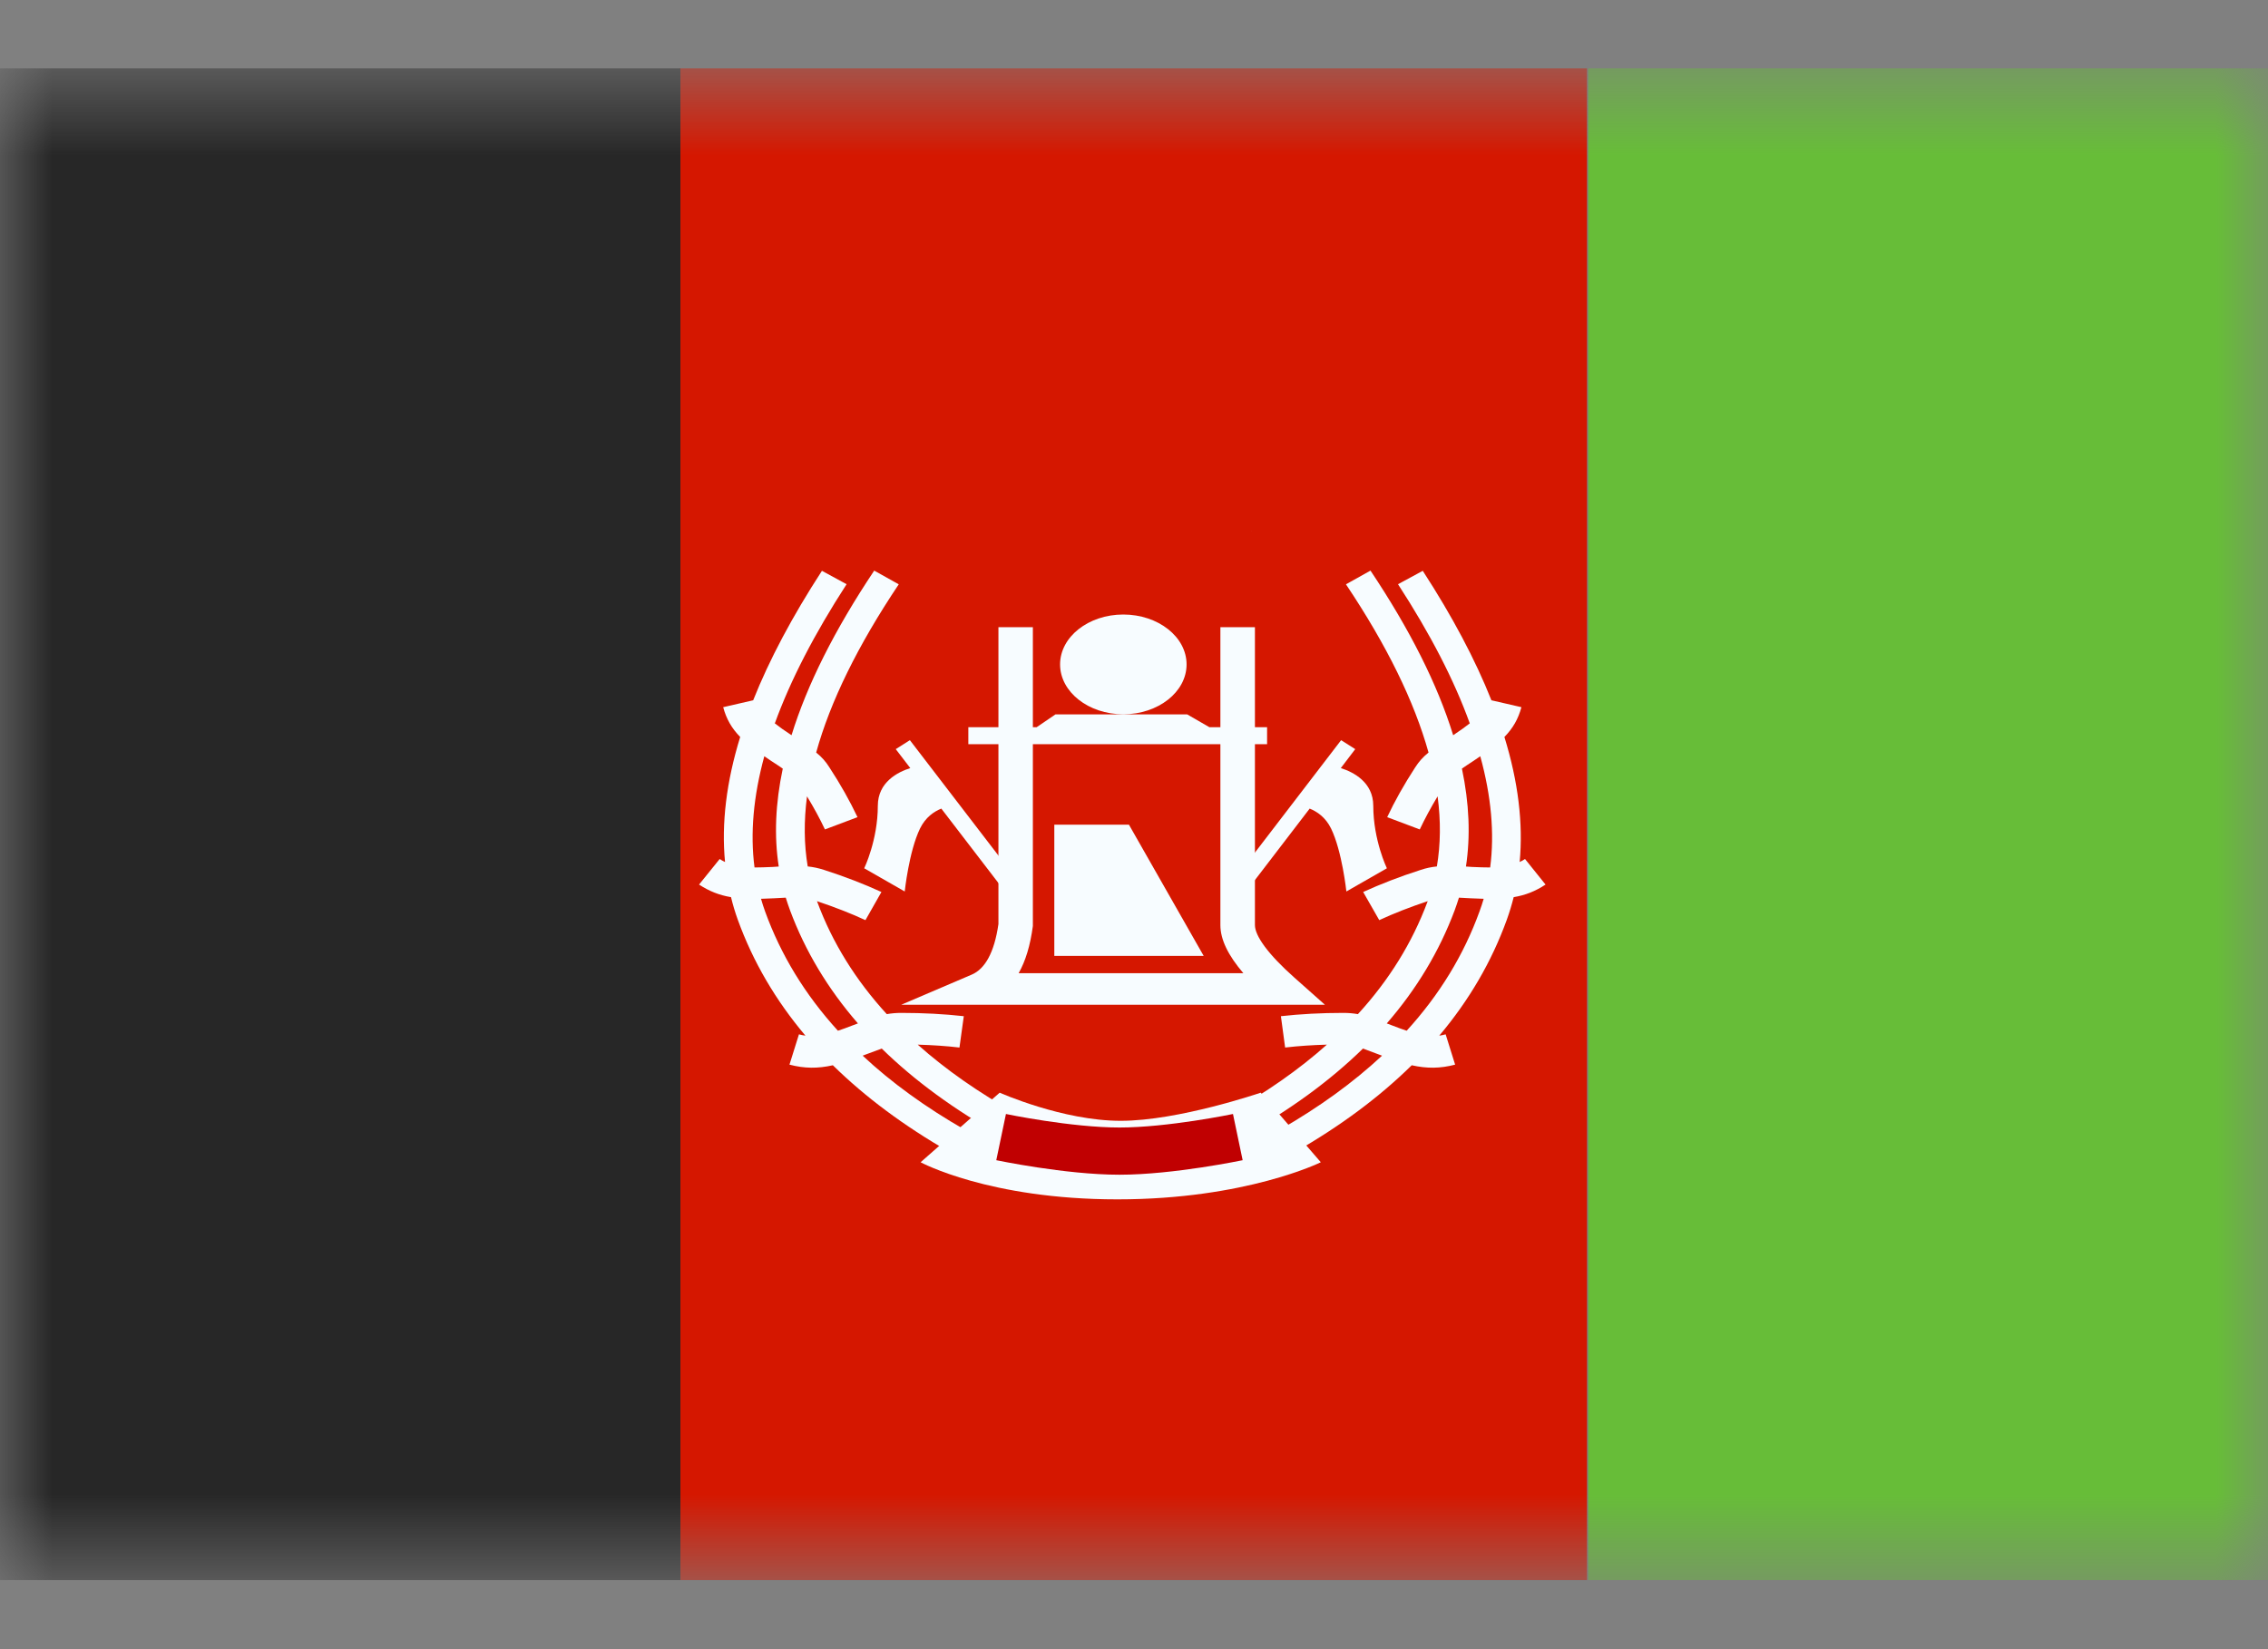<svg width="22" height="16" viewBox="0 0 22 16" fill="none" xmlns="http://www.w3.org/2000/svg">
<rect x="0" y="0" width="22" height="16" fill="#808080" stroke="none"/>
<g id="flag">
<mask id="mask0_8819_18435" style="mask-type:luminance" maskUnits="userSpaceOnUse" x="0" y="0" width="22" height="16">
<rect id="mask" y="0.663" width="22" height="14.667" fill="white"/>
</mask>
<g mask="url(#mask0_8819_18435)">
<g id="contents">
<path id="bottom" fill-rule="evenodd" clip-rule="evenodd" d="M15.406 0.663H22.006V15.33H15.406V0.663Z" fill="#67BD38"/>
<path id="middle" fill-rule="evenodd" clip-rule="evenodd" d="M6.594 0.663H15.394V15.33H6.594V0.663Z" fill="#D51700"/>
<path id="middle_2" fill-rule="evenodd" clip-rule="evenodd" d="M0 0.663H6.6V15.33H0V0.663Z" fill="#272727"/>
<g id="mark">
<path id="Combined Shape" fill-rule="evenodd" clip-rule="evenodd" d="M8.48 5.536L8.718 5.669C8.321 6.262 8.054 6.806 7.917 7.301C7.974 7.347 8.01 7.389 8.046 7.446C8.154 7.611 8.244 7.772 8.318 7.928L8.002 8.047C7.953 7.943 7.895 7.836 7.828 7.726C7.797 7.966 7.799 8.193 7.835 8.406C7.891 8.412 7.939 8.422 7.994 8.44C8.196 8.505 8.382 8.577 8.55 8.654L8.395 8.927C8.252 8.861 8.095 8.8 7.925 8.743L7.928 8.751C8.074 9.145 8.299 9.508 8.602 9.839C8.648 9.831 8.692 9.827 8.743 9.827C8.958 9.827 9.16 9.838 9.349 9.859L9.307 10.163C9.179 10.148 9.044 10.139 8.902 10.135C9.175 10.378 9.495 10.602 9.863 10.807L9.718 11.024C9.262 10.77 8.873 10.486 8.553 10.173C8.511 10.188 8.46 10.207 8.394 10.232L8.368 10.242C8.647 10.503 8.977 10.742 9.359 10.961L9.211 11.177C8.77 10.924 8.392 10.643 8.079 10.335C7.93 10.368 7.805 10.367 7.658 10.329L7.75 10.035C7.771 10.041 7.792 10.045 7.813 10.048C7.523 9.704 7.304 9.33 7.157 8.924C7.131 8.852 7.109 8.779 7.091 8.704C6.977 8.685 6.881 8.647 6.781 8.582L6.981 8.334C6.998 8.345 7.015 8.355 7.033 8.363C6.997 7.989 7.046 7.584 7.18 7.15C7.097 7.065 7.046 6.976 7.015 6.861L7.306 6.794C7.463 6.399 7.686 5.98 7.973 5.538L8.212 5.668C7.9 6.15 7.668 6.599 7.516 7.018C7.559 7.052 7.612 7.09 7.678 7.133C7.83 6.64 8.098 6.108 8.48 5.536ZM7.593 7.457C7.561 7.435 7.524 7.41 7.477 7.38C7.455 7.365 7.434 7.351 7.414 7.337C7.308 7.726 7.276 8.086 7.319 8.416C7.37 8.416 7.428 8.414 7.495 8.411L7.554 8.407C7.508 8.11 7.522 7.794 7.593 7.457ZM7.51 8.715C7.553 8.712 7.59 8.71 7.622 8.709C7.635 8.751 7.649 8.792 7.664 8.833C7.811 9.228 8.031 9.594 8.322 9.929L8.263 9.951C8.214 9.97 8.169 9.987 8.128 10C7.809 9.65 7.574 9.264 7.422 8.844C7.407 8.803 7.394 8.762 7.382 8.72C7.422 8.719 7.465 8.717 7.51 8.715Z" fill="#F7FCFF"/>
<path id="Combined Shape_2" fill-rule="evenodd" clip-rule="evenodd" d="M13.294 5.536L13.056 5.669C13.453 6.262 13.719 6.806 13.857 7.301C13.8 7.347 13.764 7.389 13.727 7.446C13.62 7.611 13.529 7.772 13.456 7.928L13.772 8.047C13.821 7.943 13.879 7.836 13.945 7.726C13.977 7.966 13.974 8.193 13.938 8.406C13.882 8.412 13.834 8.422 13.78 8.44C13.577 8.505 13.392 8.577 13.223 8.654L13.379 8.927C13.521 8.861 13.678 8.8 13.849 8.743L13.846 8.751C13.699 9.145 13.475 9.508 13.172 9.839C13.125 9.831 13.081 9.827 13.03 9.827C12.815 9.827 12.613 9.838 12.425 9.859L12.466 10.163C12.594 10.148 12.729 10.139 12.871 10.135C12.599 10.378 12.278 10.602 11.91 10.807L12.055 11.024C12.512 10.77 12.901 10.486 13.221 10.173C13.263 10.188 13.314 10.207 13.379 10.232L13.406 10.242C13.126 10.503 12.796 10.742 12.414 10.961L12.562 11.177C13.004 10.924 13.381 10.643 13.694 10.335C13.843 10.368 13.969 10.367 14.115 10.329L14.023 10.035C14.002 10.041 13.982 10.045 13.961 10.048C14.251 9.704 14.469 9.33 14.616 8.924C14.642 8.852 14.664 8.779 14.683 8.704C14.797 8.685 14.893 8.647 14.992 8.582L14.793 8.334C14.776 8.345 14.759 8.355 14.741 8.363C14.776 7.989 14.727 7.584 14.593 7.15C14.676 7.065 14.727 6.976 14.758 6.861L14.467 6.794C14.31 6.399 14.088 5.98 13.801 5.538L13.561 5.668C13.874 6.15 14.106 6.599 14.257 7.018C14.214 7.052 14.161 7.09 14.096 7.133C13.944 6.64 13.676 6.108 13.294 5.536ZM14.181 7.457C14.212 7.435 14.25 7.41 14.296 7.38C14.318 7.365 14.339 7.351 14.359 7.337C14.466 7.726 14.498 8.086 14.455 8.416C14.403 8.416 14.345 8.414 14.278 8.411L14.22 8.407C14.265 8.11 14.252 7.794 14.181 7.457ZM14.263 8.715C14.221 8.712 14.184 8.71 14.152 8.709C14.139 8.751 14.125 8.792 14.11 8.833C13.962 9.228 13.743 9.594 13.452 9.929L13.51 9.951C13.56 9.97 13.604 9.987 13.645 10C13.964 9.65 14.199 9.264 14.351 8.844C14.366 8.803 14.38 8.762 14.392 8.72C14.351 8.719 14.309 8.717 14.263 8.715Z" fill="#F7FCFF"/>
<path id="Path 403" fill-rule="evenodd" clip-rule="evenodd" d="M9.697 10.601L8.93 11.276C8.93 11.276 9.592 11.636 10.839 11.636C12.086 11.636 12.812 11.276 12.812 11.276L12.229 10.601C12.229 10.601 11.434 10.874 10.871 10.874C10.308 10.874 9.697 10.601 9.697 10.601Z" fill="#F7FCFF"/>
<path id="Path 404" d="M9.711 11.032C9.711 11.032 10.361 11.168 10.859 11.168C11.357 11.168 12.007 11.032 12.007 11.032" stroke="#C00001" stroke-width="0.458"/>
<path id="Combined Shape_3" fill-rule="evenodd" clip-rule="evenodd" d="M11.51 6.446C11.51 6.713 11.235 6.93 10.896 6.93C10.558 6.93 10.283 6.713 10.283 6.446C10.283 6.179 10.558 5.962 10.896 5.962C11.235 5.962 11.51 6.179 11.51 6.446ZM10.019 6.085H9.685V7.055H9.393V7.22H9.685V8.965C9.645 9.244 9.553 9.402 9.425 9.456L8.742 9.748H12.852L12.556 9.485C12.297 9.255 12.173 9.078 12.173 8.975V7.22H12.291V7.055H12.173V6.085H11.838V7.055H11.731L11.516 6.931H10.238L10.056 7.055H10.019V6.085ZM10.019 8.984V7.22H11.838V8.975C11.838 9.116 11.914 9.27 12.061 9.442H9.881C9.949 9.322 9.994 9.171 10.019 8.984ZM10.951 8.001H10.227V9.274H11.676L10.951 8.001Z" fill="#F7FCFF"/>
<path id="Path 407" fill-rule="evenodd" clip-rule="evenodd" d="M11.703 4.423L11.704 4.425L11.704 4.424L11.703 4.423ZM12.762 4.753L12.762 4.759L12.762 4.754L12.762 4.753ZM12.971 4.777L12.972 4.774L12.971 4.776L12.971 4.777ZM12.135 5.151L12.139 5.151L12.137 5.152L12.135 5.151Z" fill="#F7FCFF"/>
<path id="Combined Shape_4" fill-rule="evenodd" clip-rule="evenodd" d="M8.826 7.181L8.689 7.268L8.83 7.452C8.709 7.49 8.515 7.588 8.515 7.818C8.515 8.151 8.383 8.424 8.383 8.424L8.776 8.649C8.776 8.649 8.817 8.26 8.924 8.039C8.978 7.928 9.061 7.873 9.131 7.845L9.744 8.644L9.881 8.556L8.826 7.181Z" fill="#F7FCFF"/>
<path id="Combined Shape_5" fill-rule="evenodd" clip-rule="evenodd" d="M13.009 7.181L13.146 7.268L13.006 7.452C13.127 7.49 13.321 7.588 13.321 7.818C13.321 8.151 13.453 8.424 13.453 8.424L13.06 8.649C13.06 8.649 13.019 8.26 12.912 8.039C12.858 7.928 12.774 7.873 12.704 7.845L12.092 8.644L11.955 8.556L13.009 7.181Z" fill="#F7FCFF"/>
</g>
</g>
</g>
</g>
</svg>
